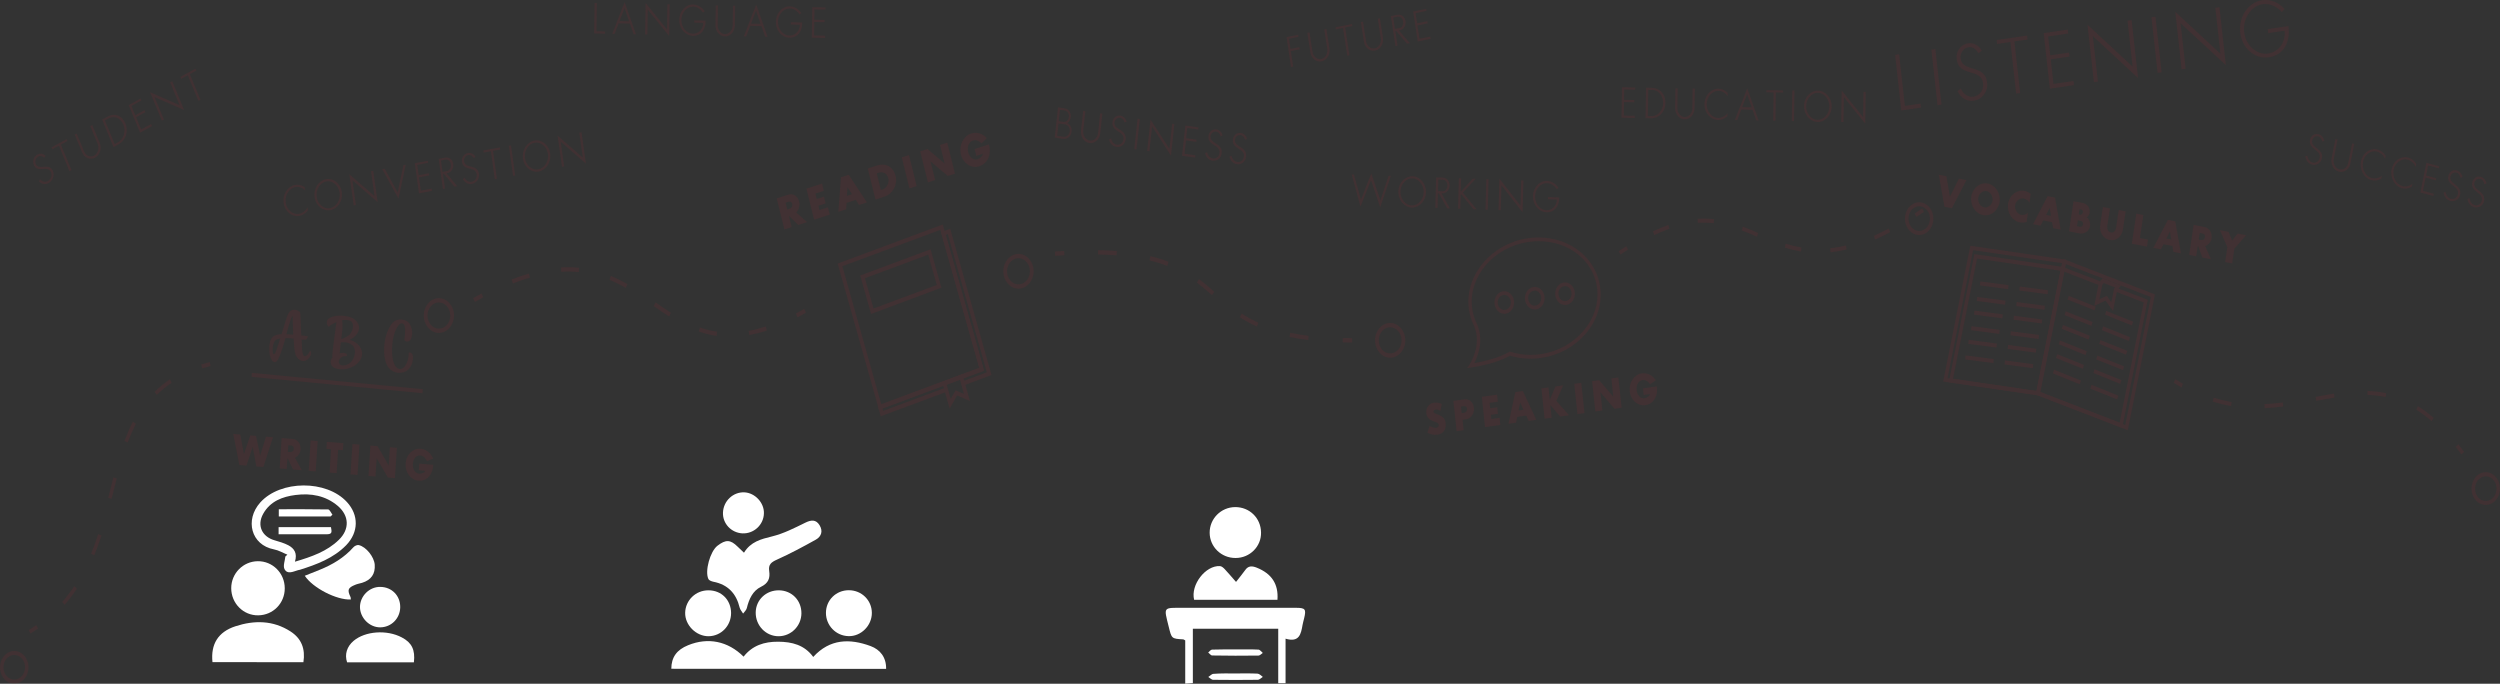 <?xml version="1.0" encoding="utf-8"?>
<!-- Generator: Adobe Illustrator 22.1.0, SVG Export Plug-In . SVG Version: 6.00 Build 0)  -->
<svg version="1.1" id="Layer_1" xmlns="http://www.w3.org/2000/svg" xmlns:xlink="http://www.w3.org/1999/xlink" x="0px" y="0px"
	 viewBox="0 0 2559.2 699.9" style="enable-background:new 0 0 2559.2 699.9;" xml:space="preserve">
<rect x="0" y="0" width="2559.2" height="699.9" fill="#333333" stroke="none"/>
<style type="text/css">
	.st0{opacity:0.2;}
	.st1{opacity:0.5;}
	.st2{fill:#BE1E2D;}
	.st3{fill-rule:evenodd;clip-rule:evenodd;fill:#FFFFFF;}
</style>
<g>
	<g class="st0">
		<g class="st1">
			<g>
				<g>
					<g>
						<path class="st2" d="M1501.9,376.8l2.5-3.7c0.1-0.2,13.1-19.9,4.5-39.7c-0.3-0.6-0.6-1.2-0.9-1.9l-1.4-3.1l0.1,0
							c-1.6-4.2-2.6-8.7-3.2-13.2c-3.8-33.8,23.3-65.7,60.4-71.3c3.7-0.6,7.5-0.8,11.1-0.8c33.2,0,59.8,21.9,63.2,52
							c1.9,16.4-3.4,32.9-14.9,46.4c-11.4,13.4-27.5,22.2-45.5,24.9c-3.7,0.6-7.4,0.8-11.1,0.8l0,0c-7.2,0-14.2-1-20.9-3.1
							c-12.3,6.9-28.5,10.4-39.9,12.1L1501.9,376.8z M1511,329.7L1511,329.7c0.3,0.6,0.6,1.2,0.9,1.8c7.4,16.9,1,33.1-2.7,40.2
							c11-1.9,25.1-5.3,35.8-11.5l0.6-0.3l0.6,0.2c6.6,2.1,13.5,3.2,20.6,3.2l0,0c3.5,0,7.1-0.3,10.7-0.8
							c17.2-2.6,32.6-11,43.5-23.8c10.8-12.6,15.7-28,14-43.2c-3.2-28.2-28.4-48.6-59.9-48.6c-3.5,0-7.1,0.3-10.7,0.8
							c-35.3,5.3-61.1,35.3-57.5,67c0.6,5.1,1.9,10,3.9,14.6L1511,329.7z"/>
					</g>
				</g>
				<g>
					<g>
						<path class="st2" d="M1539.9,321.2C1539.8,321.2,1539.8,321.2,1539.9,321.2c-5,0-9.3-4.3-10-10.1c-0.3-3.1,0.4-6.1,2-8.5
							c1.6-2.4,4-4,6.7-4.4c5.6-0.8,10.6,3.7,11.3,10c0.7,6.3-3.2,12.1-8.7,13C1540.7,321.2,1540.3,321.2,1539.9,321.2z
							 M1539.9,301.9c-0.3,0-0.6,0-0.9,0.1c-1.8,0.3-3.4,1.3-4.5,2.9c-1.1,1.6-1.6,3.7-1.3,5.7c0.4,3.8,3.3,6.7,6.7,6.7c0,0,0,0,0,0
							c0.3,0,0.6,0,0.9-0.1c3.7-0.5,6.3-4.4,5.8-8.6C1546.1,304.8,1543.2,301.9,1539.9,301.9z"/>
					</g>
				</g>
				<g>
					<g>
						<path class="st2" d="M1571.1,316.8L1571.1,316.8c-5,0-9.3-4.3-10-10.1c-0.3-3.1,0.4-6.1,2-8.5c1.6-2.4,4-4,6.7-4.4
							c5.5-0.9,10.6,3.7,11.3,10c0.7,6.3-3.2,12.1-8.7,13C1571.9,316.8,1571.5,316.8,1571.1,316.8z M1571.1,297.5
							c-0.3,0-0.6,0-0.9,0.1c-1.8,0.3-3.4,1.3-4.5,2.9c-1.1,1.6-1.6,3.6-1.3,5.7c0.4,3.8,3.3,6.7,6.6,6.7c0,0,0,0,0,0
							c0.3,0,0.6,0,0.9-0.1c3.7-0.5,6.3-4.4,5.8-8.6C1577.3,300.4,1574.4,297.5,1571.1,297.5z"/>
					</g>
				</g>
				<g>
					<g>
						<path class="st2" d="M1602.1,312.2c-5,0-9.3-4.3-10-10.1c-0.3-3.1,0.4-6.1,2-8.5c1.6-2.4,4-4,6.7-4.4
							c5.6-0.8,10.6,3.7,11.3,10c0.4,3.1-0.4,6.1-2,8.5c-1.6,2.4-4,4-6.7,4.4C1603,312.1,1602.5,312.2,1602.1,312.2z M1602.1,292.9
							c-0.3,0-0.6,0-0.9,0.1c-1.8,0.3-3.4,1.3-4.5,2.9c-1.1,1.6-1.6,3.7-1.3,5.7c0.5,4.2,3.8,7.2,7.5,6.6c1.8-0.3,3.4-1.3,4.5-2.9
							c1.1-1.6,1.6-3.7,1.3-5.7C1608.3,295.8,1605.5,292.9,1602.1,292.9z"/>
					</g>
				</g>
			</g>
			<g>
				<g>
					<polygon class="st2" points="901.6,426.1 898.5,415.2 1002.5,376.5 963.3,237.7 972.7,234.2 1015,383.9 986.4,394.6 
						985.2,390.4 1010.2,381.1 970.3,239.7 968.1,240.5 1007.3,379.3 903.3,418 904.1,420.6 968,396.8 969.2,401 					"/>
				</g>
				<g>
					<path class="st2" d="M899.8,419.5l-42.3-149.7l107.6-40l42.3,149.7L899.8,419.5z M862.3,272.5L902.2,414l100.3-37.3
						l-39.9-141.4L862.3,272.5z"/>
				</g>
				<g>
					<path class="st2" d="M891.7,321.4L880.6,282l72-26.8l11.1,39.3L891.7,321.4z M885.4,284.8l8.8,31l64.8-24.1l-8.8-31
						L885.4,284.8z"/>
				</g>
				<g>
					<path class="st2" d="M972.1,418.3l-7.7-27.4l20.8-7.8l7.7,27.4l-13.1-5.7L972.1,418.3z M969.1,393.7l4.1,14.7l5-8.8l8.6,3.7
						l-4.1-14.7L969.1,393.7z"/>
				</g>
			</g>
			<g>
				<path class="st2" d="M1042.6,295.5c-8.5,0-15.5-8-15.5-17.8c0-9.8,6.9-17.8,15.5-17.8c8.5,0,15.5,8,15.5,17.8
					C1058.1,287.5,1051.1,295.5,1042.6,295.5z M1042.6,264.3c-6.4,0-11.7,6-11.7,13.4c0,7.4,5.2,13.4,11.7,13.4
					c6.4,0,11.7-6,11.7-13.4C1054.3,270.3,1049,264.3,1042.6,264.3z"/>
			</g>
			<g>
				<path class="st2" d="M449.3,340.8c-8.5,0-15.5-8-15.5-17.8c0-9.8,6.9-17.8,15.5-17.8c8.5,0,15.5,8,15.5,17.8
					C464.7,332.8,457.8,340.8,449.3,340.8z M449.3,309.6c-6.4,0-11.7,6-11.7,13.4c0,7.4,5.2,13.4,11.7,13.4c6.4,0,11.7-6,11.7-13.4
					C460.9,315.6,455.7,309.6,449.3,309.6z"/>
			</g>
			<g>
				<path class="st2" d="M1423.1,366.2c-8.5,0-15.5-8-15.5-17.8c0-9.8,6.9-17.8,15.5-17.8c8.5,0,15.5,8,15.5,17.8
					C1438.6,358.2,1431.6,366.2,1423.1,366.2z M1423.1,335c-6.4,0-11.7,6-11.7,13.4c0,7.4,5.2,13.4,11.7,13.4
					c6.4,0,11.7-6,11.7-13.4C1434.8,341,1429.5,335,1423.1,335z"/>
			</g>
			<g>
				<path class="st2" d="M1964.6,240.6L1964.6,240.6c-0.8,0-1.6-0.1-2.3-0.2c-7.9-1.5-13.4-10.1-12.1-19.2c1.3-9,8.6-15.4,16.7-13.9
					c3.8,0.7,7.2,3.1,9.5,6.7c2.3,3.6,3.2,8.1,2.6,12.5C1977.8,234.6,1971.8,240.6,1964.6,240.6z M1964.6,211.2
					c-5.4,0-10,4.5-10.8,10.6c-1,6.9,3.1,13.4,9.1,14.5c6.1,1.1,11.7-3.6,12.6-10.5c0.5-3.3-0.2-6.7-1.9-9.4
					c-1.7-2.7-4.3-4.5-7.2-5.1C1965.7,211.2,1965.2,211.2,1964.6,211.2z"/>
			</g>
			<g>
				<path class="st2" d="M2544.6,516.9L2544.6,516.9c-0.8,0-1.6-0.1-2.3-0.2c-7.9-1.5-13.4-10.1-12.1-19.2c1.3-9,8.6-15.4,16.7-13.9
					c3.8,0.7,7.2,3.1,9.5,6.7c2.3,3.6,3.2,8.1,2.6,12.5C2557.9,511,2551.8,516.9,2544.6,516.9z M2544.6,487.6
					c-5.4,0-10,4.5-10.8,10.6c-1,6.9,3.1,13.4,9.1,14.5c6.1,1.1,11.7-3.6,12.6-10.5c0.5-3.3-0.2-6.7-1.9-9.4
					c-1.7-2.7-4.3-4.5-7.2-5.1C2545.8,487.6,2545.2,487.6,2544.6,487.6z"/>
			</g>
			<g>
				<g>
					<path class="st2" d="M1080.1,261.9l-0.2-4.4c3.2-0.2,6.4-0.4,9.5-0.6l0.2,4.4C1086.5,261.5,1083.3,261.7,1080.1,261.9z"/>
				</g>
				<g>
					<path class="st2" d="M1339.2,348.1c-6.7-0.8-13.1-1.9-19.1-3.1l0.7-4.3c5.9,1.2,12.2,2.3,18.8,3.1L1339.2,348.1z M1286.7,334.3
						c-6.1-2.8-11.8-5.9-17.5-9.5l1.9-3.8c5.5,3.6,11.1,6.6,17,9.3L1286.7,334.3z M1240.7,302.1c-4.8-4.2-9.9-8.6-15.4-12.8l2.1-3.6
						c5.6,4.2,10.8,8.7,15.6,13L1240.7,302.1z M1195,272.2c-5.7-2.2-11.8-4.1-18.2-5.7l0.8-4.3c6.6,1.6,12.8,3.5,18.6,5.8
						L1195,272.2z M1143,261.4c-6-0.5-12.4-0.7-19-0.9l0.1-4.4c6.7,0.1,13.1,0.4,19.2,0.9L1143,261.4z"/>
				</g>
				<g>
					<path class="st2" d="M1384,350.6c-3.3,0-6.4,0-9.5-0.1l0.1-4.4c3.1,0.1,6.2,0.1,9.5,0.1V350.6z"/>
				</g>
			</g>
			<g>
				<g>
					<path class="st2" d="M486.1,309.1l-1.7-3.9c2.9-1.7,5.8-3.2,8.6-4.8l1.6,4C491.9,305.9,489,307.4,486.1,309.1z"/>
				</g>
				<g>
					<path class="st2" d="M733.6,343.9c-6.1-0.9-12.1-2.4-18.2-4.5l1.1-4.2c5.9,2.1,11.6,3.5,17.5,4.3L733.6,343.9z M767,343
						l-0.6-4.3c5.7-1,11.6-2.6,17.6-4.5l1,4.2C778.9,340.4,772.8,341.9,767,343z M685,324c-5.4-3.4-10.6-7-15.9-10.7l2-3.7
						c5.3,3.6,10.4,7.2,15.7,10.6L685,324z M640.6,294.7c-5.8-3.3-11.2-6-16.6-8.2l1.3-4.1c5.5,2.3,11.1,5.1,17,8.4L640.6,294.7z
						 M525,290.2l-1.2-4.1c6-2.4,12-4.4,17.7-6.1l0.9,4.2C536.8,285.8,530.9,287.8,525,290.2z M592.5,278.5
						c-5.8-0.6-11.8-0.7-18-0.3l-0.2-4.4c6.4-0.4,12.5-0.3,18.5,0.3L592.5,278.5z"/>
				</g>
				<g>
					<path class="st2" d="M816.4,324.9l-1.6-4c2.8-1.5,5.6-3,8.5-4.7l1.7,3.9C822.1,321.8,819.2,323.4,816.4,324.9z"/>
				</g>
			</g>
			<g>
				<path class="st2" d="M14.6,699.9L14.6,699.9c-2.6,0-5.1-0.8-7.4-2.3c-6.9-4.7-9.3-14.9-5.2-22.9c2.6-5.1,7.4-8.3,12.6-8.3
					c2.6,0,5.1,0.8,7.4,2.3c3.4,2.3,5.7,5.9,6.7,10.2c1,4.3,0.4,8.8-1.5,12.7C24.5,696.7,19.7,699.9,14.6,699.9z M14.6,670.5
					c-3.9,0-7.5,2.4-9.5,6.2c-3.1,6-1.3,13.8,3.9,17.3c1.7,1.1,3.6,1.7,5.6,1.7c3.9,0,7.5-2.4,9.5-6.2c1.5-2.9,1.9-6.3,1.2-9.6
					c-0.7-3.3-2.5-6-5.1-7.7C18.5,671.1,16.5,670.5,14.6,670.5z"/>
			</g>
			<g>
				<g>
					<path class="st2" d="M31.1,648.6l-1.7-3.6c2.6-1.6,5.2-3.3,7.7-5.1l1.9,3.5C36.4,645.2,33.8,646.9,31.1,648.6z"/>
				</g>
				<g>
					<path class="st2" d="M66.2,619.1l-2.5-2.9c4.4-5,8.5-10.4,12.3-16.1l2.8,2.5C74.9,608.4,70.7,613.9,66.2,619.1z M96.5,568.5
						l-3.2-1.7c2.5-6.2,4.9-12.7,7.2-20l3.4,1.4C101.4,555.6,99,562.2,96.5,568.5z M114.2,510.7l-3.4-1.1l1.4-5.5
						c1.3-5.2,2.6-10.3,3.9-15.5l3.4,1.2c-1.3,5.1-2.6,10.2-3.9,15.4L114.2,510.7z M130.7,453l-3.3-1.6c2.7-7.2,5.5-13.7,8.6-19.7
						l3.1,2.1C136.2,439.6,133.4,445.9,130.7,453z M160.5,404.2l-2.3-3.1c4.8-4.7,10.1-9,15.7-12.8l1.8,3.6
						C170.2,395.5,165.1,399.7,160.5,404.2z"/>
				</g>
				<g>
					<path class="st2" d="M207,377.1l-1-4c2.8-0.9,5.7-1.7,8.8-2.5l0.8,4C212.6,375.4,209.8,376.2,207,377.1z"/>
				</g>
			</g>
			<g>
				<g>
					<path class="st2" d="M2233.1,396.7c-2.6-1.5-5.3-3.2-8-4.9l1.8-3.6c2.6,1.7,5.2,3.3,7.8,4.8L2233.1,396.7z"/>
				</g>
				<g>
					<path class="st2" d="M2489.2,431.1c-5.1-4.4-10.4-8.4-15.7-11.7l1.7-3.6c5.4,3.4,10.8,7.4,16.1,12L2489.2,431.1z M2318.2,417.8
						l-0.1-4.1c5.9-0.3,12.1-0.8,18.8-1.7l0.4,4.1C2330.5,417,2324.2,417.6,2318.2,417.8z M2283.9,415.7c-6.3-1.1-12.6-2.7-18.7-4.6
						l1-4c6,1.9,12.2,3.4,18.3,4.5L2283.9,415.7z M2371.1,410.3l-0.6-4c6-1.1,12.5-2.4,18.8-3.4l0.5,4.1
						C2383.5,408,2377.1,409.2,2371.1,410.3z M2442.1,406.5c-5.9-1.3-12-2-18.6-2.2l0.1-4.1c6.7,0.2,13,1,19.1,2.3L2442.1,406.5z"/>
				</g>
				<g>
					<path class="st2" d="M2519.7,465.2c-1.9-2.7-3.9-5.3-5.8-7.7l2.7-2.7c2,2.5,3.9,5.1,5.9,7.8L2519.7,465.2z"/>
				</g>
			</g>
			<g>
				<g>
					<path class="st2" d="M1961.7,222.1l-1.7-3.6c2.5-1.6,5.1-3.3,7.7-5.1l1.8,3.5C1966.9,218.7,1964.3,220.4,1961.7,222.1z"/>
				</g>
				<g>
					<path class="st2" d="M1873.9,258.3l-0.4-4.1c5.3-0.6,10.7-1.6,16.2-2.9l0.7,4C1884.9,256.7,1879.3,257.7,1873.9,258.3z
						 M1843.6,257.5c-5.4-0.9-10.8-2.2-16.5-4l0.9-4c5.6,1.7,10.8,3,16.1,3.9L1843.6,257.5z M1919.5,245.2l-1.3-3.8
						c4.9-2.2,10.1-4.6,15.2-7.4l1.5,3.7C1929.7,240.5,1924.5,243,1919.5,245.2z M1798.6,242.3c-5.2-2.3-10.3-4.4-15.6-6.4l1.1-3.9
						c5.3,2,10.5,4.2,15.7,6.5L1798.6,242.3z M1693.4,240.6l-1.3-3.8c5.4-2.5,10.7-4.7,15.8-6.5l1,3.9
						C1703.9,236,1698.7,238.2,1693.4,240.6z M1754.3,228.5c-5.4-0.6-10.7-0.7-16.3-0.4l-0.2-4.1c5.8-0.4,11.3-0.3,16.9,0.4
						L1754.3,228.5z"/>
				</g>
				<g>
					<path class="st2" d="M1658.8,260.6l-1.8-3.5c2.7-1.8,5.3-3.5,7.8-5.1l1.7,3.6C1664,257.1,1661.4,258.8,1658.8,260.6z"/>
				</g>
			</g>
			<g>
				<g>
					<path class="st2" d="M2178.2,440.4l-93.9-36.3l27.8-139l93.9,36.3L2178.2,440.4z M2088.6,401.4l87,33.7l26.2-131l-87-33.7
						L2088.6,401.4z"/>
				</g>
				<g>
					<path class="st2" d="M2087.4,404.9l-98.2-14.3l27.8-139l98.2,14.3L2087.4,404.9z M1993.6,387.1l91.1,13.3l26.2-131l-91.1-13.3
						L1993.6,387.1z"/>
				</g>
				<g>
					<path class="st2" d="M2087.6,404.7l-92.7-13.5l26.2-131.1l92.7,13.5L2087.6,404.7z M1999.3,387.7l85.6,12.5l24.6-123
						l-85.6-12.5L1999.3,387.7z"/>
				</g>
				<g>
					<polygon class="st2" points="2172.5,438 2084,403.8 2110.2,272.7 2150.4,288.2 2149.2,292.1 2112.8,278 2088.2,401.1 
						2169.9,432.7 2194.5,309.6 2166.1,298.7 2167.2,294.8 2198.7,306.9 					"/>
				</g>
				<g>
					<polygon class="st2" points="2043.8,355.8 2014.9,352 2015.3,347.9 2044.2,351.7 					"/>
				</g>
				<g>
					<polygon class="st2" points="2084.1,361 2055.2,357.2 2055.6,353.1 2084.5,357 					"/>
				</g>
				<g>
					<polygon class="st2" points="2040.6,371.7 2011.7,367.9 2012.1,363.8 2041,367.6 					"/>
				</g>
				<g>
					<polygon class="st2" points="2081,376.9 2052,373.1 2052.4,369 2081.4,372.8 					"/>
				</g>
				<g>
					<polygon class="st2" points="2049.8,325.9 2020.8,322.1 2021.2,318 2050.2,321.8 					"/>
				</g>
				<g>
					<polygon class="st2" points="2090.1,331.1 2061.2,327.3 2061.6,323.2 2090.5,327.1 					"/>
				</g>
				<g>
					<polygon class="st2" points="2046.6,341.8 2017.7,338 2018.1,333.9 2047,337.7 					"/>
				</g>
				<g>
					<polygon class="st2" points="2086.9,347 2058,343.2 2058.4,339.1 2087.3,342.9 					"/>
				</g>
				<g>
					<polygon class="st2" points="2055.7,296 2026.8,292.2 2027.2,288.1 2056.1,291.9 					"/>
				</g>
				<g>
					<polygon class="st2" points="2096.1,301.2 2067.1,297.4 2067.6,293.3 2096.5,297.2 					"/>
				</g>
				<g>
					<polygon class="st2" points="2052.6,311.9 2023.6,308.1 2024,304 2053,307.8 					"/>
				</g>
				<g>
					<polygon class="st2" points="2092.9,317.1 2064,313.3 2064.4,309.2 2093.3,313 					"/>
				</g>
				<g>
					<polygon class="st2" points="2170.5,393 2143,381.9 2144.1,378 2171.6,389.1 					"/>
				</g>
				<g>
					<polygon class="st2" points="2132.2,377.5 2104.7,366.5 2105.9,362.6 2133.3,373.6 					"/>
				</g>
				<g>
					<polygon class="st2" points="2167.3,408.8 2139.8,397.8 2141,393.9 2168.5,405 					"/>
				</g>
				<g>
					<polygon class="st2" points="2129,393.4 2101.5,382.3 2102.7,378.5 2130.2,389.5 					"/>
				</g>
				<g>
					<polygon class="st2" points="2176.4,363.1 2148.9,352 2150.1,348.2 2177.6,359.2 					"/>
				</g>
				<g>
					<polygon class="st2" points="2138.1,347.6 2110.6,336.6 2111.8,332.7 2139.3,343.7 					"/>
				</g>
				<g>
					<polygon class="st2" points="2173.3,378.9 2145.8,367.9 2147,364 2174.4,375.1 					"/>
				</g>
				<g>
					<polygon class="st2" points="2135,363.5 2107.5,352.4 2108.7,348.5 2136.1,359.6 					"/>
				</g>
				<g>
					<polygon class="st2" points="2182.4,333.2 2154.9,322.1 2156.1,318.3 2183.6,329.3 					"/>
				</g>
				<g>
					<polygon class="st2" points="2144.1,317.7 2116.6,306.7 2117.8,302.8 2145.3,313.8 					"/>
				</g>
				<g>
					<polygon class="st2" points="2179.2,349 2151.7,338 2152.9,334.1 2180.4,345.2 					"/>
				</g>
				<g>
					<polygon class="st2" points="2140.9,333.6 2113.4,322.5 2114.6,318.7 2142.1,329.7 					"/>
				</g>
				<g>
					<path class="st2" d="M2163.1,318.4l-7.7-10.7l-11.5,5.4l4.7-23.7l3.8-4.5l18.8,7.4l-4,5.1L2163.1,318.4z M2156.6,302.8l4.7,6.6
						l2.8-13.9l1-1.3l-11.5-4.5l-1.5,1.8l-3,14.9L2156.6,302.8z"/>
				</g>
			</g>
			<g>
				<path class="st2" d="M317.2,359c0.7,0.3,1.5,1.3,1.3,3.2c-0.1,2.3-2.9,5.7-5.3,6.8c-4.4,2-8.9-1.3-10.7-6.1
					c-1-2.7-1.6-9.3-2-16.3l-0.6-0.1c-2.7-0.3-5.3-0.4-7.7-0.4c-1.1,4.3-2.5,8.9-3.9,12.9c-2.2,6.4-4.5,11.5-6.5,11.7
					c-4.5,0.4-6.7-8.5-6.1-16.1c0.2-2.9,0.8-5.8,1.9-7.6c2-3.6,5.7-4.7,10.7-5c0.6-1.9,1.4-4.7,2.6-8.6c2.3-7.5,3.9-14,7.1-15.6
					c2.9-1.4,6.9-0.6,9.3,2c0.3,1.1,0.5,7.1,0.7,14c0.1,3,0.2,6.3,0.4,9.5c2.5,0.4,5.4,0.7,6.6,0.8c0,0,0.2,2.7-1.9,3.5
					c-1.1,0.4-3.1,0.1-4.4-0.1c0.4,7.9,0.4,12.4,1.5,15.4c1.1,3.1,3.7,1.3,5.1-0.4C317,360.4,317.2,359,317.2,359z M286.8,346.5
					c-2.1,0.3-3.9,1-5.1,2c-1.4,1.4-2.4,5.2-2.6,8.4c-0.3,3.7,0.4,6.6,2,5.3C282.1,361.6,284.3,354.7,286.8,346.5z M300.2,342.6
					c-0.5-9.7-0.6-17.4-0.6-19.1c-0.9-0.1-2.1,3.8-4,9.8c-1.3,4.1-2.4,8.8-2.4,8.8C295.3,342.2,297.7,342.4,300.2,342.6z"/>
				<path class="st2" d="M336.6,334.5c-1.3-0.7-2.2-2.7-2-4.8c0.1-1.1,0.4-2.4,1.4-3.3c1.6-1.4,6.6-3.5,12.1-3.3
					c4.7,0.1,11.2,0.7,15.2,4.2c3.3,2.8,4.5,5.9,4.3,8.8c-0.3,3.5-2.4,6.8-5.6,9.3c-1.3,1-2.8,1.9-4.4,2.4c2.7,0.7,5.4,1.9,7.8,3.9
					c4,3.4,5.5,7.4,5.3,11.1c-0.3,4.5-3.7,9.2-8.4,11.9c-5.7,3.2-12.5,4.6-19.2,2.2c-2.7-1-4.6-3.4-4.6-6.5c0-1.6,0.7-3,1.7-4.2
					c-0.2-3.8,0.8-10.6,1.5-16.4c0.6-4.9,1.4-10.3,2.7-20C340.8,331.2,337.8,333.1,336.6,334.5z M354.5,364.6
					c-1.6-0.1-2.8-0.1-4.5,0.9c-1.9,1.1-3.5,3.1-3.2,5.4c0.3,1.9,1.8,3,3.8,3.2c2.1,0.2,5.5-0.5,8.5-3.3c2.3-2.1,3.9-6,4.2-9.6
					c0.2-3.1-0.5-6.1-2.6-7.8c-2.5-2-5-2.8-7.5-3c-1.5-0.1-3.1,0-4.3,0.1c-0.4,3.5-0.8,7.6-1.2,11.2c1.4-0.3,3-0.6,4.4-0.4
					c1,0.1,1.9,0.4,2.5,0.8c0.4,0.2,0.7,0.8,0.7,1.3C355.3,363.7,354.9,364.6,354.5,364.6z M349.3,347c1.9-0.3,4.4-1.4,7.8-3.8
					c2.5-1.8,4-5.5,4.2-8.7c0.2-2.4-0.4-4.5-1.9-5.6c-2.4-1.5-6.1-1.6-9.4-1l0.3,1.2c0.4,1.8,0.4,4.4,0.2,7.7
					C350.3,339.7,349.8,343.1,349.3,347z"/>
				<path class="st2" d="M413.8,348c0.3-1.2,0.6-3.7,0.8-6.4c0.3-4.7,0.3-10.2-3.1-10.6c-3.6-0.5-8.8,8.5-9.9,21.7
					c-1.2,14.3,1.7,23.8,7.1,25c3.2,0.7,6.1-2.3,7.9-6.5c1.3-3,2-7.8,1.7-10.1c1.5-0.8,3.5,0.1,4.2,2.6c0.2,1,0.3,2.4,0.2,3.9
					c-0.3,3.8-1.8,8.5-6.1,11.8c-2.3,1.7-5.6,2.5-9.1,2.2c-3.6-0.3-7.3-2.1-9.8-5.3c-3.5-4.5-5-13.1-4.4-21.6c0.6-8.4,3.1-17,7.5-23
					c2.7-3.7,6.6-4.9,10.3-4.6c4,0.4,7.4,2.4,8.8,5.3c1.6,3.1,2.2,6.6,2,9.7c-0.2,2.1-0.7,4.1-1.5,5.4c-1,1.6-2.4,2.3-4.2,2.1
					C415,349.4,414.4,348.9,413.8,348z"/>
			</g>
			<g>
				<polygon class="st2" points="432.5,402.5 257.5,385.8 257.8,381.7 432.8,398.4 				"/>
			</g>
			<g>
				<path class="st2" d="M269.6,478.1l-7.2-0.6l-3.7-20l-6.4,19.2L245,476l-6.2-31.8l7.2,0.6l3.7,20.2l6.5-19.3l5.9,0.5l4.2,20.2
					l6-19.4l7.2,0.6L269.6,478.1z"/>
				<path class="st2" d="M300,480.6l-5.4-11.2l-0.4,0l-0.7,10.7l-7.2-0.6l2-31.1l11.1,0.9c5.8,0.5,8.6,5.3,8.3,10.9
					c-0.2,3.8-3.2,7.3-5.8,8.4l7.1,12.8L300,480.6z M297.9,456l-2.8-0.2l-0.4,6.8l2.7,0.2c1.6,0.1,3.3-1.3,3.4-3.1
					C300.9,457.8,300.2,456.2,297.9,456z"/>
				<path class="st2" d="M316,482l2-31.1l7.2,0.6l-2,31.1L316,482z"/>
				<path class="st2" d="M346.1,460.5l-1.5,23.9l-7.2-0.6l1.5-23.9l-4.8-0.4l0.5-7.2l16.9,1.4l-0.5,7.2L346.1,460.5z"/>
				<path class="st2" d="M358.8,485.6l2-31.1l7.2,0.6l-2,31.1L358.8,485.6z"/>
				<path class="st2" d="M397,488.8l-11.1-19.2l-0.3-0.7l-1.2,18.9l-7.2-0.6l2-31.1l7.3,0.6l11.1,19.3l0.3,0.7l1.2-18.9l7.2,0.6
					l-2,31.1L397,488.8z"/>
				<path class="st2" d="M428.4,492.1c-7.9-0.7-13.8-8.5-13.2-17.6c0.6-9,7.4-15.8,15.3-15.2c5.6,0.5,10.8,4.6,12.9,10.2
					c-4.6,2-3,1.3-6.3,2.6c-1.1-2.3-3-5.5-6.9-5.9c-4.7-0.4-7.3,4.3-7.6,8.8c-0.3,4.4,1.9,9.5,6.4,9.9c2.8,0.2,5.9-1.2,6.3-2.9
					l-6.5-0.6l0.4-6.8l14.3,1.2C443.2,485.7,437,492.8,428.4,492.1z"/>
			</g>
			<g>
				<path class="st2" d="M49.8,187.4c-3.6,1.9-7.3,1.1-10-1.8l1.3-2.1c2.1,2.4,5.3,3.3,8,1.8c3.1-1.7,4.5-5.6,3.1-9
					c-3.3-7.8-13.8,1.7-17.6-7.5c-1.6-4-0.1-8.6,3.7-10.6c3.1-1.7,6.3-0.7,8.3,1.2l-1.3,2.1c-1.8-1.7-4.1-2.4-6.1-1.2
					c-2.4,1.3-3.8,4.6-2.6,7.5c3.1,7.4,13.8-2.1,17.7,7.5C56,179.7,54,185.1,49.8,187.4z"/>
				<path class="st2" d="M62.3,148l10.9,26.2l-2.1,1.1l-10.8-26.2l-6.7,3.7l-0.8-2l15.4-8.4l0.8,2L62.3,148z"/>
				<path class="st2" d="M97.3,161.4c-5,2.7-10.9,0.3-13.2-5.3l-7.6-18.3l2-1.1l7.6,18.3c1.8,4.4,6.5,6.4,10.3,4.3
					c3.8-2.1,5.4-7.5,3.6-11.9l-7.6-18.3l2.1-1.1l7.6,18.3C104.4,151.9,102.3,158.7,97.3,161.4z"/>
				<path class="st2" d="M121.5,147.7l-5.3,2.9l-11.7-28.2l0.8-0.4c0.5-0.3,1-0.5,4.5-2.5c7.5-4.2,15.1-1.6,18.7,7.1
					C131.8,134.7,128.5,143.9,121.5,147.7z M110.6,121.5l-3.2,1.8l10,24.2l3.2-1.7c5.9-3.2,8.5-11.2,5.8-17.9
					C123.3,120.5,116.8,118,110.6,121.5z"/>
				<path class="st2" d="M143.4,135.8l-11.7-28.2l12.2-6.7l0.8,2l-10.2,5.5l4,9.6l9.5-5.2l0.8,2l-9.5,5.2l5.2,12.5l10.2-5.5l0.9,2.1
					L143.4,135.8z"/>
				<path class="st2" d="M158.2,99.4l9.6,23l-2.1,1.1l-12.1-29.1l30.2,13.2l-9.6-23.3l2.1-1.1l12.2,29.4L158.2,99.4z"/>
				<path class="st2" d="M194.3,75.9l10.9,26.2l-2.1,1.1L192.2,77l-6.7,3.7l-0.8-2l15.4-8.4l0.8,2L194.3,75.9z"/>
			</g>
			<g>
				<path class="st2" d="M306.5,221c-7.6,1.4-15-4.5-16.2-13.2c-1.2-8.8,4.1-17,11.7-18.5c3.6-0.7,7,0.3,9.9,2.3l0.5,3.3
					c-2.5-2.6-6.3-4.1-10.1-3.4c-6.4,1.2-10.9,8.6-9.8,15.9c1,7.3,7.3,12.7,13.7,11.5c3.8-0.7,7.2-3.7,8.7-6.7
					c0.2,1.8,0.1,0.4,0.4,3C313.1,218.3,310,220.4,306.5,221z"/>
				<path class="st2" d="M338.2,215.1c-7.6,1.4-15-4.5-16.2-13.2c-1.2-8.8,4.1-17,11.7-18.5c7.7-1.4,15,4.5,16.2,13.2
					C351.2,205.5,345.9,213.7,338.2,215.1z M334,185.7c-6.4,1.2-10.9,8.6-9.8,15.9c1,7.3,7.3,12.7,13.7,11.5
					c6.4-1.2,10.9-8.6,9.8-15.9C346.6,189.9,340.4,184.5,334,185.7z"/>
				<path class="st2" d="M360.8,184.6l3.5,25.2l-2.2,0.4l-4.5-31.8l25.8,22.4l-3.6-25.5l2.3-0.4l4.5,32.1L360.8,184.6z"/>
				<path class="st2" d="M407.9,203.3l-16.6-30.1l2.5-0.5l13.3,24.4l5.8-28l2.5-0.5L407.9,203.3z"/>
				<path class="st2" d="M428.9,197.9l-4.3-30.8l13.3-2.5l0.3,2.1l-11.1,2.1l1.5,10.5l10.4-1.9l0.3,2.2l-10.4,1.9l1.9,13.7l11.1-2.1
					l0.3,2.3L428.9,197.9z"/>
				<path class="st2" d="M465.2,191.1l-10.9-13.2l-0.8,0.2l2.1,14.9l-2.2,0.4l-4.3-30.8l6.9-1.3c3.8-0.7,7.4,2.2,8,6.5
					c0.6,4.4-2,8.7-5.8,9.4l-1.1,0.2l11,13.2L465.2,191.1z M461.5,168.3c-0.4-3.2-2.7-5.4-5.5-4.9l-4.6,0.9l1.6,11.7l4.7-0.9
					C460.5,174.5,462,171.4,461.5,168.3L461.5,168.3z"/>
				<path class="st2" d="M483.1,188.3c-3.9,0.7-7.3-1.3-9.2-4.9l1.7-1.6c1.4,3,4.3,4.8,7.2,4.3c3.4-0.6,5.7-3.9,5.2-7.6
					c-1.2-8.6-13.7-2.8-15.1-12.9c-0.6-4.3,2-8.3,6.2-9c3.3-0.6,6.3,1.4,7.7,3.8l-1.8,1.5c-1.3-2.2-3.3-3.6-5.6-3.2
					c-2.6,0.5-4.8,3.2-4.3,6.4c1.1,8.1,13.7,2.4,15.2,12.9C491,182.9,487.7,187.4,483.1,188.3z"/>
				<path class="st2" d="M504.7,154.4l4,28.6l-2.2,0.4l-4-28.6l-7.4,1.4l-0.3-2.2l16.9-3.1l0.3,2.2L504.7,154.4z"/>
				<path class="st2" d="M525.2,180l-4.3-30.8l2.2-0.4l4.3,30.8L525.2,180z"/>
				<path class="st2" d="M551.5,175.6c-7.6,1.4-15-4.5-16.2-13.2c-1.2-8.8,4.1-17,11.7-18.5c7.6-1.4,15,4.5,16.2,13.2
					C564.4,165.9,559.1,174.2,551.5,175.6z M547.2,146.1c-6.4,1.2-10.9,8.6-9.8,15.8c1,7.3,7.3,12.7,13.7,11.5
					c6.4-1.2,10.9-8.6,9.8-15.8C559.9,150.3,553.6,144.9,547.2,146.1z"/>
				<path class="st2" d="M574,145.1l3.5,25.2l-2.2,0.4l-4.5-31.8l25.8,22.4l-3.6-25.5l2.3-0.4l4.5,32.1L574,145.1z"/>
			</g>
			<g>
				<path class="st2" d="M608.2,34.2L608.7,3l2.3,0L610.6,32l8.8,0.2l0,2.3L608.2,34.2z"/>
				<path class="st2" d="M648.6,35l-3.8-10.9l-11.5-0.2l-4.1,10.8l-2.5,0l12.7-32.5l11.7,33L648.6,35z M639.3,8.3l-5.1,13.3l9.8,0.2
					L639.3,8.3z"/>
				<path class="st2" d="M663.1,9.8l-0.4,25.5l-2.3,0L660.9,3l21.9,27.2l0.4-25.8l2.3,0l-0.5,32.5L663.1,9.8z"/>
				<path class="st2" d="M709.3,36.7c-7.7-0.2-14.1-7.5-14-16.3c0.1-8.9,6.6-16,14.3-15.8c4.8,0.1,9.1,2.8,11.8,6.9l-1.8,1.4
					c-2.2-3.4-5.9-6-10-6.1c-6.5-0.1-12,6.2-12.1,13.6c-0.1,7.4,5.2,14,11.7,14.1c6.1,0.1,10.6-4.8,10.7-11.1l-9.2-0.2l0-2.3
					l11.6,0.2C722.5,30,717.9,36.8,709.3,36.7z"/>
				<path class="st2" d="M742.2,37.3c-5.5-0.1-9.9-5.2-9.8-11.5l0.3-20.3l2.3,0l-0.3,20.3c-0.1,4.8,3.3,9,7.5,9.1
					c4.2,0.1,7.7-4,7.8-8.8l0.3-20.3l2.3,0l-0.3,20.2C752.1,32.4,747.6,37.4,742.2,37.3z"/>
				<path class="st2" d="M783.3,37.7l-3.8-10.9L768,26.5l-4.1,10.8l-2.5-0.1l12.7-32.5l11.7,33L783.3,37.7z M773.9,10.9l-5.1,13.3
					l9.8,0.2L773.9,10.9z"/>
				<path class="st2" d="M808.1,38.6c-7.7-0.1-14.1-7.5-13.9-16.3c0.1-8.9,6.6-16,14.3-15.8c4.8,0.1,9.1,2.8,11.8,6.9l-1.8,1.4
					c-2.2-3.4-5.9-6-10-6.1c-6.5-0.1-12,6.2-12.1,13.6c-0.1,7.4,5.2,14,11.7,14.1c6.1,0.1,10.6-4.8,10.7-11.1l-9.2-0.2l0-2.3
					l11.6,0.2C821.3,31.9,816.7,38.8,808.1,38.6z"/>
				<path class="st2" d="M831,38.6l0.5-31.2L845,7.6l0,2.2l-11.2-0.2l-0.2,10.6l10.5,0.2l0,2.3l-10.5-0.2l-0.2,13.8l11.2,0.2l0,2.3
					L831,38.6z"/>
			</g>
			<g>
				<path class="st2" d="M1088.5,142.2l-8.8-1.3l3.4-31l6.9,1c3.8,0.5,6.7,4.5,6.2,8.9c-0.3,2.5-1.9,5.4-3.8,6.2
					c3.2,1.2,5,4.8,4.6,8.6C1096.5,139.4,1092.7,142.8,1088.5,142.2z M1090.2,127.3l-6.6-0.9l-1.4,12.7l6.6,0.9
					c3.1,0.4,5.9-2.1,6.3-5.7C1095.5,130.8,1093.4,127.8,1090.2,127.3z M1089.8,113.1l-4.7-0.7l-1.3,11.7l5.1,0.7
					c2.8,0.4,4.9-2,5.3-5.2C1094.6,116.4,1092.6,113.5,1089.8,113.1z"/>
				<path class="st2" d="M1115.2,146.4c-5.5-0.8-9.3-6.4-8.6-12.7l2.2-20.2l2.3,0.3l-2.2,20.1c-0.5,4.8,2.5,9.4,6.6,10
					c4.2,0.6,8.1-3,8.6-7.8l2.1-20.1l2.3,0.3l-2.2,20.1C1125.6,142.8,1120.6,147.2,1115.2,146.4z"/>
				<path class="st2" d="M1142.9,150.4c-3.9-0.6-6.7-3.6-7.6-7.7l2.1-1c0.7,3.4,2.9,6,5.9,6.4c3.4,0.5,6.4-1.9,6.8-5.7
					c0.9-8.6-12.4-7.1-11.3-17.3c0.5-4.4,3.9-7.3,8.1-6.7c3.4,0.5,5.7,3.3,6.4,6.1l-2.1,0.9c-0.7-2.6-2.3-4.5-4.6-4.8
					c-2.6-0.4-5.3,1.6-5.7,4.7c-0.9,8.1,12.6,6.7,11.4,17.3C1151.8,147.8,1147.6,151.1,1142.9,150.4z"/>
				<path class="st2" d="M1161.1,152.6l3.4-31l2.3,0.3l-3.4,31L1161.1,152.6z"/>
				<path class="st2" d="M1179.4,129.5l-2.8,25.3l-2.3-0.3l3.5-32l19.3,29.8l2.8-25.6l2.3,0.3l-3.5,32.3L1179.4,129.5z"/>
				<path class="st2" d="M1210,159.5l3.4-31l13.4,1.9l-0.2,2.2l-11.2-1.6l-1.1,10.5l10.5,1.5l-0.2,2.2l-10.5-1.5l-1.5,13.7l11.2,1.6
					l-0.3,2.3L1210,159.5z"/>
				<path class="st2" d="M1241.2,164.5c-3.9-0.6-6.7-3.6-7.6-7.7l2.1-1c0.7,3.4,3,6,5.9,6.4c3.4,0.5,6.4-1.9,6.8-5.7
					c0.9-8.6-12.4-7.1-11.3-17.3c0.5-4.4,3.9-7.3,8.1-6.7c3.4,0.5,5.7,3.3,6.4,6.1l-2.1,0.9c-0.7-2.6-2.3-4.5-4.6-4.8
					c-2.6-0.4-5.3,1.6-5.7,4.7c-0.9,8.1,12.6,6.7,11.4,17.3C1250.2,161.9,1245.9,165.2,1241.2,164.5z"/>
				<path class="st2" d="M1266.2,168.1c-3.9-0.6-6.7-3.6-7.6-7.7l2.1-1c0.7,3.4,3,6,5.9,6.4c3.4,0.5,6.4-1.9,6.8-5.7
					c0.9-8.6-12.4-7.1-11.3-17.3c0.5-4.4,3.9-7.3,8.1-6.7c3.4,0.5,5.7,3.3,6.4,6.1l-2.1,0.9c-0.7-2.6-2.3-4.5-4.6-4.8
					c-2.6-0.4-5.3,1.6-5.7,4.7c-0.9,8.1,12.6,6.7,11.4,17.3C1275.1,165.4,1270.9,168.7,1266.2,168.1z"/>
			</g>
			<g>
				<path class="st2" d="M1319.5,39.7l1.6,10.4l9-1.8l0.3,2.2l-9,1.8l2.4,15.9l-2.2,0.4L1317,38l11.9-2.4l0.3,2.1L1319.5,39.7z"/>
				<path class="st2" d="M1352.9,62.8c-5.4,1.1-10.6-3-11.5-9.2l-3.1-20l2.2-0.5l3.1,20c0.7,4.8,4.8,8.2,8.9,7.3
					c4.2-0.8,6.9-5.6,6.2-10.4l-3.1-19.9l2.2-0.5l3.1,19.9C1361.9,55.8,1358.3,61.7,1352.9,62.8z"/>
				<path class="st2" d="M1377,28.1l4.4,28.5l-2.2,0.5l-4.4-28.5l-7.3,1.5l-0.3-2.2l16.8-3.4l0.3,2.2L1377,28.1z"/>
				<path class="st2" d="M1407.7,51.8c-5.4,1.1-10.6-3-11.5-9.2l-3.1-20l2.2-0.4l3.1,20c0.7,4.8,4.8,8.1,8.9,7.3
					c4.2-0.8,6.9-5.6,6.2-10.4l-3.1-19.9l2.2-0.5l3.1,19.9C1416.6,44.8,1413,50.7,1407.7,51.8z"/>
				<path class="st2" d="M1440.3,44.7l-11.1-13l-0.8,0.2l2.3,14.8l-2.2,0.5l-4.7-30.7l6.9-1.4c3.8-0.8,7.4,2.1,8.1,6.4
					c0.7,4.4-1.9,8.8-5.6,9.5l-1.1,0.2l11.1,13L1440.3,44.7z M1436.3,21.9c-0.5-3.2-2.8-5.3-5.5-4.8l-4.6,0.9l1.8,11.6l4.7-0.9
					C1435.4,28.2,1436.8,25.1,1436.3,21.9L1436.3,21.9z"/>
				<path class="st2" d="M1451.3,42.5l-4.7-30.7l13.3-2.7l0.3,2.1l-11.1,2.2l1.6,10.4l10.4-2.1l0.3,2.2l-10.4,2.1l2.1,13.6l11.1-2.2
					l0.4,2.3L1451.3,42.5z"/>
			</g>
			<g>
				<path class="st2" d="M1412.9,212.2l-9.4-27.7l-10.8,27l-9-32.9l2.3,0.1l7.2,25.7l10.6-26.9l9.3,27.6l8.4-25.2l2.3,0.1
					L1412.9,212.2z"/>
				<path class="st2" d="M1445.2,212.5c-7.7-0.3-14-7.7-13.8-16.5c0.2-8.9,6.9-15.8,14.6-15.6c7.7,0.3,14,7.7,13.8,16.5
					C1459.5,205.8,1452.9,212.7,1445.2,212.5z M1445.9,182.6c-6.5-0.2-12.1,6-12.3,13.4c-0.2,7.4,5.1,14.1,11.5,14.3
					c6.5,0.2,12.1-6,12.3-13.4C1457.6,189.5,1452.3,182.8,1445.9,182.6z"/>
				<path class="st2" d="M1481.5,213.3l-8.6-15.4l-0.9,0l-0.4,15l-2.3-0.1l0.8-31.2l7,0.2c3.9,0.1,6.9,3.8,6.8,8.1
					c-0.1,4.5-3.4,8.1-7.2,8l-1.1,0l8.6,15.4L1481.5,213.3z M1481.7,190c0.1-3.2-1.8-5.9-4.6-6l-4.7-0.2l-0.3,11.8l4.7,0.2
					C1479.6,196,1481.6,193.2,1481.7,190L1481.7,190z"/>
				<path class="st2" d="M1508.4,214.2l-12.5-15.2l-0.6,0.6l-0.4,14.1l-2.3-0.1l0.8-31.2l2.3,0.1l-0.4,13.8l12.4-13.4l2.9,0.1
					l-13.1,14.2l14.1,17.1L1508.4,214.2z"/>
				<path class="st2" d="M1520.7,214.6l0.8-31.2l2.3,0.1l-0.8,31.2L1520.7,214.6z"/>
				<path class="st2" d="M1537,189.7l-0.7,25.5l-2.3-0.1l0.9-32.2l21.6,27.6l0.7-25.8l2.3,0.1l-0.9,32.5L1537,189.7z"/>
				<path class="st2" d="M1583,217.3c-7.7-0.3-14-7.7-13.8-16.5c0.2-8.9,6.8-15.9,14.5-15.6c4.8,0.2,9.1,3,11.7,7.1l-1.8,1.4
					c-2.2-3.5-5.9-6.1-10-6.2c-6.5-0.2-12,6-12.2,13.4c-0.2,7.4,5.1,14.1,11.5,14.3c6.1,0.2,10.7-4.6,10.8-10.9l-9.2-0.3l0.1-2.3
					l11.6,0.4C1596.2,210.8,1591.5,217.6,1583,217.3z"/>
			</g>
			<g>
				<path class="st2" d="M1659.9,120.5l0.5-31.2l13.5,0.3l0,2.2l-11.2-0.2l-0.2,10.6l10.5,0.2l0,2.3l-10.5-0.2l-0.2,13.8l11.2,0.2
					l0,2.3L1659.9,120.5z"/>
				<path class="st2" d="M1690.4,121.1l-5.9-0.1l0.5-31.2l0.9,0c0.6,0,1.1,0,5,0.1c8.3,0.1,14.1,6.3,14,15.9
					C1704.7,114.6,1698.1,121.2,1690.4,121.1z M1690.9,92l-3.6,0l-0.4,26.8l3.5,0.1c6.5,0.2,12-5.7,12.1-13.1
					C1702.6,97.6,1697.7,92,1690.9,92z"/>
				<path class="st2" d="M1724.6,122.2c-5.5-0.1-9.9-5.2-9.8-11.5l0.3-20.3l2.3,0l-0.3,20.3c-0.1,4.8,3.3,9,7.5,9.1
					c4.2,0.1,7.7-4,7.8-8.8l0.3-20.3l2.3,0l-0.3,20.2C1734.5,117.3,1730,122.3,1724.6,122.2z"/>
				<path class="st2" d="M1758.7,122.9c-7.7-0.2-14.1-7.5-13.9-16.3c0.1-8.9,6.7-16,14.4-15.8c3.6,0.1,6.9,1.7,9.4,4.3l0,3.3
					c-2.1-3.1-5.5-5.3-9.4-5.4c-6.5-0.1-12,6.2-12.1,13.6c-0.1,7.4,5.2,14,11.7,14.1c3.9,0.1,7.6-2.2,9.6-4.8c0,1.8,0,0.4,0,3
					C1765.6,121.5,1762.3,122.9,1758.7,122.9z"/>
				<path class="st2" d="M1797.8,123.2l-3.8-10.9l-11.5-0.2l-4.1,10.8l-2.5,0l12.7-32.5l11.7,33L1797.8,123.2z M1788.5,96.4
					l-5.1,13.3l9.8,0.2L1788.5,96.4z"/>
				<path class="st2" d="M1817.9,94.6l-0.4,29l-2.3,0l0.4-29l-7.4-0.1l0-2.2l17.1,0.3l0,2.2L1817.9,94.6z"/>
				<path class="st2" d="M1834.2,123.9l0.5-31.2l2.3,0l-0.5,31.2L1834.2,123.9z"/>
				<path class="st2" d="M1860.7,124.9c-7.8-0.2-14.1-7.5-14-16.3c0.1-8.9,6.7-16,14.4-15.8c7.7,0.1,14.1,7.5,14,16.3
					C1874.9,118,1868.4,125,1860.7,124.9z M1861,95c-6.5-0.1-12,6.2-12.1,13.6c-0.1,7.4,5.2,14,11.7,14.1c6.5,0.1,12-6.2,12.1-13.6
					C1872.8,101.7,1867.5,95.1,1861,95z"/>
				<path class="st2" d="M1887.5,99.4l-0.4,25.5l-2.3,0l0.5-32.2l21.9,27.2l0.4-25.8l2.3,0l-0.5,32.5L1887.5,99.4z"/>
			</g>
			<g>
				<path class="st2" d="M2366.8,168.5c-3.8-1-6.3-4.3-6.9-8.5l2.1-0.7c0.4,3.4,2.4,6.3,5.3,7.1c3.3,0.9,6.6-1.2,7.3-4.8
					c1.7-8.5-11.8-8.5-9.8-18.5c0.9-4.3,4.5-6.8,8.7-5.7c3.3,0.9,5.4,4,5.9,6.8l-2.2,0.7c-0.5-2.6-1.9-4.8-4.1-5.3
					c-2.5-0.7-5.5,0.9-6.1,4.1c-1.6,8,11.9,8.1,9.9,18.5C2375.9,166.9,2371.4,169.7,2366.8,168.5z"/>
				<path class="st2" d="M2394.3,175.7c-5.4-1.4-8.7-7.5-7.5-13.6l3.9-19.8l2.2,0.6l-3.9,19.8c-0.9,4.7,1.6,9.6,5.7,10.7
					c4.1,1.1,8.3-2.1,9.2-6.8l3.9-19.8l2.2,0.6l-3.9,19.7C2405,173.2,2399.7,177.1,2394.3,175.7z"/>
				<path class="st2" d="M2427.6,184.4c-7.6-2-12.4-10.6-10.7-19.3c1.7-8.7,9.4-14,16.9-12c3.5,0.9,6.5,3.3,8.4,6.4l-0.6,3.2
					c-1.5-3.5-4.5-6.5-8.3-7.5c-6.3-1.7-12.9,3.2-14.3,10.5c-1.4,7.3,2.6,14.9,8.9,16.6c3.8,1,7.9-0.3,10.3-2.4
					c-0.3,1.7-0.1,0.4-0.6,3C2434.6,184.7,2431.1,185.4,2427.6,184.4z"/>
				<path class="st2" d="M2458.9,192.7c-7.5-2-12.4-10.6-10.7-19.3c1.7-8.7,9.4-14,16.9-12.1c3.5,0.9,6.5,3.3,8.4,6.4l-0.6,3.2
					c-1.5-3.5-4.5-6.5-8.3-7.5c-6.3-1.7-12.9,3.2-14.3,10.5c-1.4,7.3,2.6,14.9,8.9,16.6c3.8,1,7.9-0.3,10.3-2.4
					c-0.3,1.7-0.1,0.4-0.6,3C2466,192.9,2462.4,193.6,2458.9,192.7z"/>
				<path class="st2" d="M2477.7,197.1l6.1-30.4l13.2,3.5l-0.4,2.1l-11-2.9l-2.1,10.3l10.3,2.7l-0.4,2.2l-10.3-2.7l-2.7,13.5l11,2.9
					l-0.4,2.3L2477.7,197.1z"/>
				<path class="st2" d="M2508.3,205.6c-3.8-1-6.3-4.3-6.9-8.5l2.1-0.7c0.4,3.4,2.4,6.3,5.3,7.1c3.3,0.9,6.6-1.2,7.3-4.8
					c1.7-8.5-11.8-8.5-9.8-18.5c0.9-4.3,4.5-6.8,8.7-5.7c3.3,0.9,5.4,4,5.9,6.8l-2.2,0.7c-0.5-2.6-1.9-4.8-4.1-5.3
					c-2.5-0.7-5.5,0.9-6.1,4.1c-1.6,8,11.9,8.1,9.9,18.5C2517.5,204,2513,206.8,2508.3,205.6z"/>
				<path class="st2" d="M2532.8,212.1c-3.8-1-6.3-4.3-6.9-8.5l2.1-0.7c0.4,3.4,2.4,6.3,5.3,7.1c3.3,0.9,6.6-1.2,7.3-4.8
					c1.7-8.5-11.8-8.5-9.8-18.5c0.9-4.3,4.5-6.8,8.7-5.7c3.3,0.9,5.4,4,5.9,6.8l-2.2,0.7c-0.5-2.6-1.9-4.8-4.1-5.3
					c-2.5-0.7-5.5,0.9-6.1,4.1c-1.6,8,11.9,8.1,9.9,18.5C2542,210.5,2537.5,213.3,2532.8,212.1z"/>
			</g>
			<g>
				<path class="st2" d="M1946.3,113.1l-6.3-56.9l4.1-0.6l5.9,52.8l16-2.4l0.5,4.1L1946.3,113.1z"/>
				<path class="st2" d="M1983.4,107.7l-6.3-56.9l4.1-0.6l6.3,56.9L1983.4,107.7z"/>
				<path class="st2" d="M2020.5,103.1c-7.2,1.1-13.3-2.9-16.6-9.7l3.3-2.8c2.5,5.7,7.6,9.2,13,8.4c6.2-0.9,10.7-6.8,9.9-13.7
					c-1.8-15.8-25-6.1-27.1-24.8c-0.9-8,4.1-15,11.8-16.2c6.2-0.9,11.4,2.9,13.9,7.5l-3.4,2.7c-2.3-4.2-5.9-6.8-10.1-6.2
					c-4.7,0.7-8.9,5.6-8.2,11.4c1.7,14.9,25.1,5.4,27.2,24.8C2035.4,93.7,2029.2,101.8,2020.5,103.1z"/>
				<path class="st2" d="M2062.1,42.4l5.9,52.8l-4.1,0.6L2058,43l-13.6,2l-0.5-4l31.2-4.6l0.5,4.1L2062.1,42.4z"/>
				<path class="st2" d="M2098.4,90.8l-6.3-56.9l24.6-3.6l0.4,4l-20.5,3l2.2,19.3l19.2-2.8l0.5,4.1l-19.2,2.8l2.8,25.2l20.5-3
					l0.5,4.2L2098.4,90.8z"/>
				<path class="st2" d="M2142.4,37l5.2,46.5l-4.1,0.6l-6.6-58.8l46.2,42.9l-5.2-47l4.2-0.6l6.6,59.3L2142.4,37z"/>
				<path class="st2" d="M2208.7,74.6l-6.3-56.9l4.1-0.6l6.3,56.9L2208.7,74.6z"/>
				<path class="st2" d="M2232.2,23.8l5.2,46.5l-4.1,0.6l-6.5-58.8l46.2,42.9l-5.2-47l4.2-0.6l6.6,59.3L2232.2,23.8z"/>
				<path class="st2" d="M2322.4,58.7c-14.1,2.1-27.3-9.3-29.1-25.4c-1.8-16.2,8.3-31,22.3-33.1c8.8-1.3,17.2,2.4,23.1,9l-2.9,3.1
					c-4.8-5.5-12.2-9.1-19.7-8c-11.8,1.7-20.3,15-18.8,28.4c1.5,13.6,12.7,23.9,24.5,22.1c11.2-1.7,18.2-11.9,16.9-23.4l-16.8,2.5
					l-0.5-4.1l21.2-3.1C2344.9,42.6,2338,56.4,2322.4,58.7z"/>
			</g>
			<g>
				<path class="st2" d="M817.1,230.3l-9-8.9l-0.4,0.1l2.7,11l-7.4,2.4l-7.9-31.8l11.4-3.7c5.9-1.9,10.3,1.6,11.7,7.4
					c0.9,3.8-0.9,8.6-3.1,10.8l11.1,9.8L817.1,230.3z M807.1,206.6l-2.9,0.9l1.7,6.9l2.8-0.9c1.7-0.5,2.8-2.6,2.4-4.5
					C810.7,207.1,809.5,205.8,807.1,206.6z"/>
				<path class="st2" d="M833.4,224.9l-7.9-31.8l16-5.2l1.8,7.4l-8.6,2.8l1.4,5.6l7.4-2.4l1.7,6.9l-7.4,2.4l1.1,4.4l8.6-2.8l1.9,7.5
					L833.4,224.9z"/>
				<path class="st2" d="M879.4,209.8l-3.4-5.2l-9.4,3.1l-0.4,6.5l-8,2.6l2.7-35.3l7.9-2.6l18.7,28.3L879.4,209.8z M867.6,191.7
					l-0.6,8.8l5.2-1.7L867.6,191.7z"/>
				<path class="st2" d="M905.6,201.2c-3,1-6.2,2-9.4,3.1l-7.9-31.8l9.4-3.1c8.6-2.8,16.7,0.9,19.1,10.8
					C919.1,189.5,913.6,198.6,905.6,201.2z M899.5,176.8l-2,0.7l4.2,17l1.9-0.6c3.9-1.3,7-6.7,5.8-11.2
					C908.1,177.4,903.9,175.4,899.5,176.8z"/>
				<path class="st2" d="M931,192.9l-7.9-31.8l7.4-2.4l7.9,31.8L931,192.9z"/>
				<path class="st2" d="M970.2,180.1L953,165.6l-0.5-0.6l4.8,19.3l-7.4,2.4l-7.9-31.8l7.4-2.4l17.2,14.6l0.5,0.6l-4.8-19.3l7.4-2.4
					l7.9,31.8L970.2,180.1z"/>
				<path class="st2" d="M1002.5,170.2c-8.1,2.6-16.5-2.7-18.8-12c-2.3-9.2,2.4-18.9,10.4-21.5c5.7-1.9,12.2,0.1,16.1,4.8
					c-4,3.9-2.5,2.5-5.5,5.3c-1.8-1.8-4.8-4.2-8.8-2.9c-4.8,1.6-5.9,7.4-4.8,11.9c1.1,4.5,4.9,8.7,9.6,7.2c2.9-1,5.5-3.6,5.4-5.6
					l-6.7,2.2l-1.7-7l14.6-4.8C1015.3,157.6,1011.3,167.4,1002.5,170.2z"/>
			</g>
			<g>
				<path class="st2" d="M1471.4,445c-4,0.6-7.3-0.5-10.2-2.1l2.3-7c1.7,1.1,4.6,2.3,6.4,2.1c1.9-0.3,3.1-1.3,2.9-3.2
					c-0.5-4.3-11.6-2.1-12.7-11.7c-0.6-5.3,2.7-10.1,7.3-10.8c4.6-0.6,7.2,0.6,8.5,1.2l-1.3,7.2c-1.3-0.8-3.3-1.7-5.2-1.5
					c-1.2,0.2-2.1,1.3-2,2.4c0.3,3.1,11.5,1.9,12.5,11.5C1480.6,438.8,1478.3,444,1471.4,445z"/>
				<path class="st2" d="M1501,429.2l-3.8,0.5l1.1,10.7l-7.2,1l-3.3-31c0,0,6.5-0.9,11.1-1.6c5.4-0.8,9.4,3.2,10,8.8
					C1509.3,423.3,1505.8,428.5,1501,429.2z M1498.4,415.8l-2.8,0.4l0.7,6.7l2.7-0.4c1.6-0.2,3-2,2.8-3.8
					C1501.7,416.8,1500.6,415.5,1498.4,415.8z"/>
				<path class="st2" d="M1520.2,437.2l-3.3-31l15.6-2.2l0.8,7.2l-8.4,1.2l0.6,5.5l7.2-1l0.7,6.7l-7.2,1l0.5,4.3l8.4-1.2l0.8,7.3
					L1520.2,437.2z"/>
				<path class="st2" d="M1564.9,430.9l-2.5-5.5l-9.2,1.3l-1.2,6l-7.8,1.1l7-32.4l7.7-1.1l13.8,29.5L1564.9,430.9z M1556.2,412.1
					l-1.7,8.1l5-0.7L1556.2,412.1z"/>
				<path class="st2" d="M1597.1,426.4l-10.1-11.8l1.4,13l-7.2,1l-3.3-31l7.2-1l1.4,12.8l5.8-13.8l7.9-1.1l-7,15.9l13,14.7
					L1597.1,426.4z"/>
				<path class="st2" d="M1614.8,423.9l-3.3-31l7.2-1l3.3,31L1614.8,423.9z"/>
				<path class="st2" d="M1652.8,418.5l-14.1-16.4l-0.4-0.7l2,18.8l-7.2,1l-3.3-31l7.2-1l14.1,16.4l0.4,0.6l-2-18.8l7.2-1l3.3,31
					L1652.8,418.5z"/>
				<path class="st2" d="M1684.2,414.8c-7.8,1.1-15-5.3-15.9-14.3c-1-9,4.6-17.2,12.4-18.3c5.6-0.8,11.3,2.1,14.3,7.1
					c-4.2,3-2.7,1.9-5.8,4c-1.5-2-3.9-4.7-7.8-4.2c-4.7,0.7-6.5,5.9-6,10.3c0.5,4.4,3.4,8.9,8,8.3c2.8-0.4,5.6-2.5,5.7-4.3l-6.5,0.9
					l-0.7-6.8l14.2-2C1697.7,405.1,1692.8,413.6,1684.2,414.8z"/>
			</g>
			<g>
				<path class="st2" d="M1998.1,213.2l-7.6-1.5l-5.8-32.8l7.8,1.5l3.6,20.9l9.2-18.4l7.7,1.5L1998.1,213.2z"/>
				<path class="st2" d="M2030,220.2c-7.8-1.5-13.4-10.1-12-19c1.3-8.9,9.1-14.9,16.9-13.3c7.8,1.5,13.4,10.1,12,19
					C2045.5,215.8,2037.8,221.8,2030,220.2z M2033.7,195.6c-3.8-0.8-7.9,2.6-8.6,6.9c-0.7,4.4,2.2,9.1,6.1,9.8
					c3.8,0.7,7.9-2.6,8.6-6.9C2040.4,201.1,2037.5,196.4,2033.7,195.6z"/>
				<path class="st2" d="M2067.7,227.7c-7.8-1.5-13.4-10.1-12.1-19c1.3-8.9,9.1-14.9,16.9-13.3c2.3,0.5,4.4,1.6,6.3,3.1
					c-0.7,5-0.2,1.3-1.3,9.1c-1-2.2-3.3-3.9-6-4.4c-3.8-0.8-7.9,2.6-8.6,6.9c-0.7,4.4,2.2,9.1,6.1,9.8c2.7,0.5,5.4-0.4,7-2.2
					c-1,6.7-0.5,3.4-1.4,9.5C2072.4,227.9,2070.1,228.1,2067.7,227.7z"/>
				<path class="st2" d="M2101.8,233.6l-1.1-6.1l-9.1-1.8l-2.7,5.3l-7.7-1.5l14.9-28.7l7.6,1.5l5.8,32.8L2101.8,233.6z
					 M2098.2,212.8l-3.6,7.2l5,1L2098.2,212.8z"/>
				<path class="st2" d="M2128.5,238.9l-10.5-2.1l4.6-30.8c3.3,0.7,5.5,1,9.6,1.8c4.7,0.9,7.6,5.2,6.9,10.2c-0.3,2-1.9,3.9-3,4.5
					c2.5,1.6,4,5.5,3.5,8.7C2138.8,236.6,2133.8,239.9,2128.5,238.9z M2129.9,226.1l-2.8-0.5l-0.9,6l3.3,0.6
					c1.4,0.3,2.6-0.9,2.8-2.6C2132.6,227.9,2131.8,226.4,2129.9,226.1z M2132.2,217.4c0.2-1.6-0.6-2.6-1.8-2.9l-1.7-0.3l-0.8,5.3
					l1.6,0.3C2130.6,220,2132,218.9,2132.2,217.4L2132.2,217.4z"/>
				<path class="st2" d="M2159.6,245.7c-6.5-1.3-10.8-7.7-9.6-15.7l2.7-18.1l7.2,1.4l-2.7,18c-0.4,2.9,0.7,6.2,3.6,6.7
					c3,0.6,5-2.1,5.4-4.9l2.7-18.1l7.1,1.4l-2.7,18C2172.1,242.6,2166,247,2159.6,245.7z"/>
				<path class="st2" d="M2182.3,249.5l4.6-30.8l7.2,1.4l-3.5,23.6l8.3,1.6l-1.1,7.2L2182.3,249.5z"/>
				<path class="st2" d="M2224.9,257.9l-1.1-6.1l-9.1-1.8l-2.7,5.3l-7.7-1.5l14.9-28.7l7.6,1.5l5.8,32.8L2224.9,257.9z M2221.3,237
					l-3.6,7.2l5,1L2221.3,237z"/>
				<path class="st2" d="M2254.6,263.7l-4.4-11.8l-0.4-0.1l-1.6,10.6l-7.2-1.4l4.6-30.8l11,2.2c5.7,1.1,8.1,6.2,7.3,11.8
					c-0.6,3.7-3.8,6.9-6.5,7.7l6,13.5L2254.6,263.7z M2254.6,239l-2.8-0.5l-1,6.7l2.7,0.5c1.6,0.3,3.3-0.9,3.6-2.8
					C2257.5,241.1,2256.9,239.5,2254.6,239z"/>
				<path class="st2" d="M2287.3,254.5l-2.3,15.2l-7.2-1.4l2.3-15.2l-7.6-17.5l8.8,1.7l3.7,9l5.6-7.2l8.7,1.7L2287.3,254.5z"/>
			</g>
		</g>
	</g>
</g>
<g>
	<path class="st3" d="M217.5,677.8c-1.9-18.3,5.7-30.9,23.5-36.7c19.3-6.3,38.6-6.2,56.4,5.3c11.3,7.3,15.3,17.9,13.2,31.5
		C279.6,677.8,248.9,677.8,217.5,677.8z"/>
	<path class="st3" d="M294.2,567.8c-4.5-1.8-8.9-4.5-13.7-5.4c-23.6-4.5-30-30.2-14.1-48c20.7-23.1,67.9-23.3,88.8-0.4
		c12.2,13.3,12,30.8-0.8,44.1c-13.1,13.4-30.1,19.7-47.5,25.2c-0.7,0.2-1.5,0.2-2.2,0.5c-4.8,1.4-10.6,4.5-13.5-1.3
		c-1.6-3.3,0.5-8.5,0.9-12.8C292.8,569,293.5,568.4,294.2,567.8z M301.9,575c17.2-5.1,32.8-10.5,45-22.4
		c11.1-10.8,10.7-24.6-1.1-34.7c-12.5-10.6-27.5-13.2-43.2-11.2c-13.5,1.7-26,6.4-33.2,19.3c-6.6,11.8-1.3,23.4,11.7,27.1
		c4.8,1.4,9.7,2.8,14.1,5.1C301.2,561.4,304.6,566.4,301.9,575z"/>
	<path class="st3" d="M291.5,602.3c0,15.2-11.9,27.4-27.1,27.6c-15.2,0.3-27.7-12.2-27.7-27.8c0-15.1,12.1-27.4,27.1-27.6
		C279.1,574.3,291.5,586.7,291.5,602.3z"/>
	<path class="st3" d="M359.1,613.7c-14.4,0.7-38.9-11.8-47.1-24.3c5.1-2,10.1-4,15-6c13.2-5.3,25.2-12.4,34.8-23.2
		c1.2-1.4,3.9-2.6,5.5-2.2c7.5,1.7,15.7,12.1,16.3,20c0.7,9.5-3.6,15.7-12.9,18.6c-2.4,0.7-4.9,1.1-7.2,2.1c-7.3,3-8.1,5.1-4.8,12.2
		C359.2,611.7,359,612.8,359.1,613.7z"/>
	<path class="st3" d="M423.7,678c-23.2,0-45.8,0-68.4,0c-2.7-8.1-0.2-16.2,6.7-22c11.9-10,34-11.6,49.3-3.5
		C421.5,657.8,425.2,665.2,423.7,678z"/>
	<path class="st3" d="M409.7,621.5c-0.1,11.6-9.2,20.7-20.6,20.7c-11,0-20.6-9.8-20.6-20.9c0.1-11.2,9.7-20.7,20.8-20.5
		C401.1,600.9,409.8,609.8,409.7,621.5z"/>
	<path class="st3" d="M338.4,528.7c-17.5,0-35,0-53,0c0-2.4,0-4.5,0-7.4c16.9,0,33.7-0.1,50.5,0.2c1.5,0,3,3.5,4.4,5.4
		C339.7,527.5,339,528.1,338.4,528.7z"/>
	<path class="st3" d="M285.2,546.9c0-2.9,0-4.8,0-7.3c17.9,0,35.6,0,53.6,0c0.5,3.6,2.1,7.3-3.9,7.3
		C318.7,546.9,302.3,546.9,285.2,546.9z"/>
</g>
<g>
	<path class="st3" d="M1316,653.8c0,16.3,0,30.7,0,45.6c-2.7,0-4.8,0-7.5,0c0-18.7,0-37,0-55.8c-29.3,0-58,0-87.4,0
		c0,18.5,0,36.8,0,55.7c-2.7,0.2-4.8,0.3-7.8,0.5c0-15.3,0-29.9,0-44.2c-1.2-0.7-1.6-1.1-2.1-1.1c-11.9-0.7-11.8-0.7-14.8-12.9
		c-5.1-20.7-6.1-19.4,15.2-19.4c38.3,0,76.6,0,115,0c9.7,0,10.7,1.4,8.4,10.8c-0.5,2.2-1.2,4.4-1.6,6.7
		C1331.8,649,1330.1,658,1316,653.8z"/>
	<path class="st3" d="M1307.7,614c-28.8,0-57.1,0-85.3,0c-3.8-15.3,11.7-35.4,26.5-34.5c1.7,0.1,3.6,1.8,4.9,3.2
		c3.3,3.5,6.4,7.2,11.5,13c3.7-4.8,6.7-8.3,9.3-12c3.2-4.7,7.1-4.5,11.9-2.6C1301.7,587.2,1308.9,597.8,1307.7,614z"/>
	<path class="st3" d="M1264.9,571.2c-14.7,0.1-26.5-11.4-26.6-25.8c-0.1-14.4,11.6-26.2,26.1-26.3c14.7-0.1,26.3,11.2,26.5,25.9
		C1291.3,559.3,1279.5,571.2,1264.9,571.2z"/>
	<path class="st3" d="M1265.4,664.8c7.6,0,15.3-0.2,22.9,0.2c1.5,0.1,3,2.2,4.4,3.4c-1.5,0.9-2.9,2.7-4.4,2.7
		c-15.8,0.2-31.6,0.2-47.4-0.1c-1.4,0-2.7-2-4.1-3c1.3-1.1,2.6-3,4-3C1249,664.7,1257.2,664.8,1265.4,664.8z"/>
	<path class="st3" d="M1265.2,689.4c7.4,0,14.8-0.2,22.2,0.2c1.8,0.1,3.6,2.1,5.3,3.3c-1.6,1-3.3,2.9-4.9,3
		c-15.3,0.2-30.6,0.2-45.9,0c-1.7,0-3.3-1.9-5-2.9c1.8-1.1,3.5-3.2,5.4-3.2C1249.9,689.2,1257.6,689.4,1265.2,689.4z"/>
</g>
<g>
	<path class="st3" d="M687.2,684.6c0.1-11.9,5.6-19.4,17.2-24.1c20.3-8.3,40.7-4.3,56.8,11.7c9-11.5,21.2-15.4,35.4-15.3
		c14.1,0.1,26.8,3.2,35.9,15.6c17-18.7,37.5-19,58.8-11.1c9.6,3.6,16,11.3,15.8,23.3C833.7,684.6,760.8,684.6,687.2,684.6z"/>
	<path class="st3" d="M761.6,565.8c6.9-11.3,17.4-13.9,28.8-16.7c11.8-2.9,22.9-8.6,33.9-14c6.1-3,11-3.5,14.7,2.6
		c3.6,5.9,1.9,11.5-3.8,14.7c-13.1,7.3-26.3,14.4-39.9,20.5c-5.8,2.6-8.9,5-7.9,11.6c1.1,7.4-0.8,12.5-8.4,16.2
		c-8.5,4.1-12.3,12.7-14.5,21.8c-0.5,2.1-2.5,3.8-3.8,5.6c-1.2-2-2.9-3.8-3.5-6c-3.5-14.5-12-23.7-27-26.6c-1.8-0.4-4.3-1.3-5-2.7
		c-3.9-8,1.7-28.3,9.2-34.1c8.6-6.6,13.3-6.4,20.7,0.9C756.9,561.3,758.6,563,761.6,565.8z"/>
	<path class="st3" d="M820.4,627.9c-0.1,12.9-10.6,23.4-23.4,23.4c-13.1,0-23.6-11-23.4-24.4c0.2-12.9,10.7-22.8,23.9-22.6
		C810.6,604.5,820.5,614.6,820.4,627.9z"/>
	<path class="st3" d="M845.5,627.4c0-13,10.3-23.2,23.4-23.2c13.1,0,23.5,10.2,23.6,23.1c0.1,13.1-11.1,24.3-23.9,23.9
		C855.7,650.9,845.5,640.3,845.5,627.4z"/>
	<path class="st3" d="M748.4,627.5c0,13.1-10.1,23.6-23,23.8c-12.8,0.1-24.3-11.4-24-24.1c0.3-12.8,10.9-23,23.9-22.9
		C738.6,604.3,748.3,614.2,748.4,627.5z"/>
	<path class="st3" d="M760,546c-11.5-0.6-20.4-10.1-19.9-21.4c0.5-11.8,10.4-21.1,21.9-20.6c10.9,0.5,20.4,10.7,20,21.6
		C781.7,537.3,771.7,546.5,760,546z"/>
</g>
</svg>
